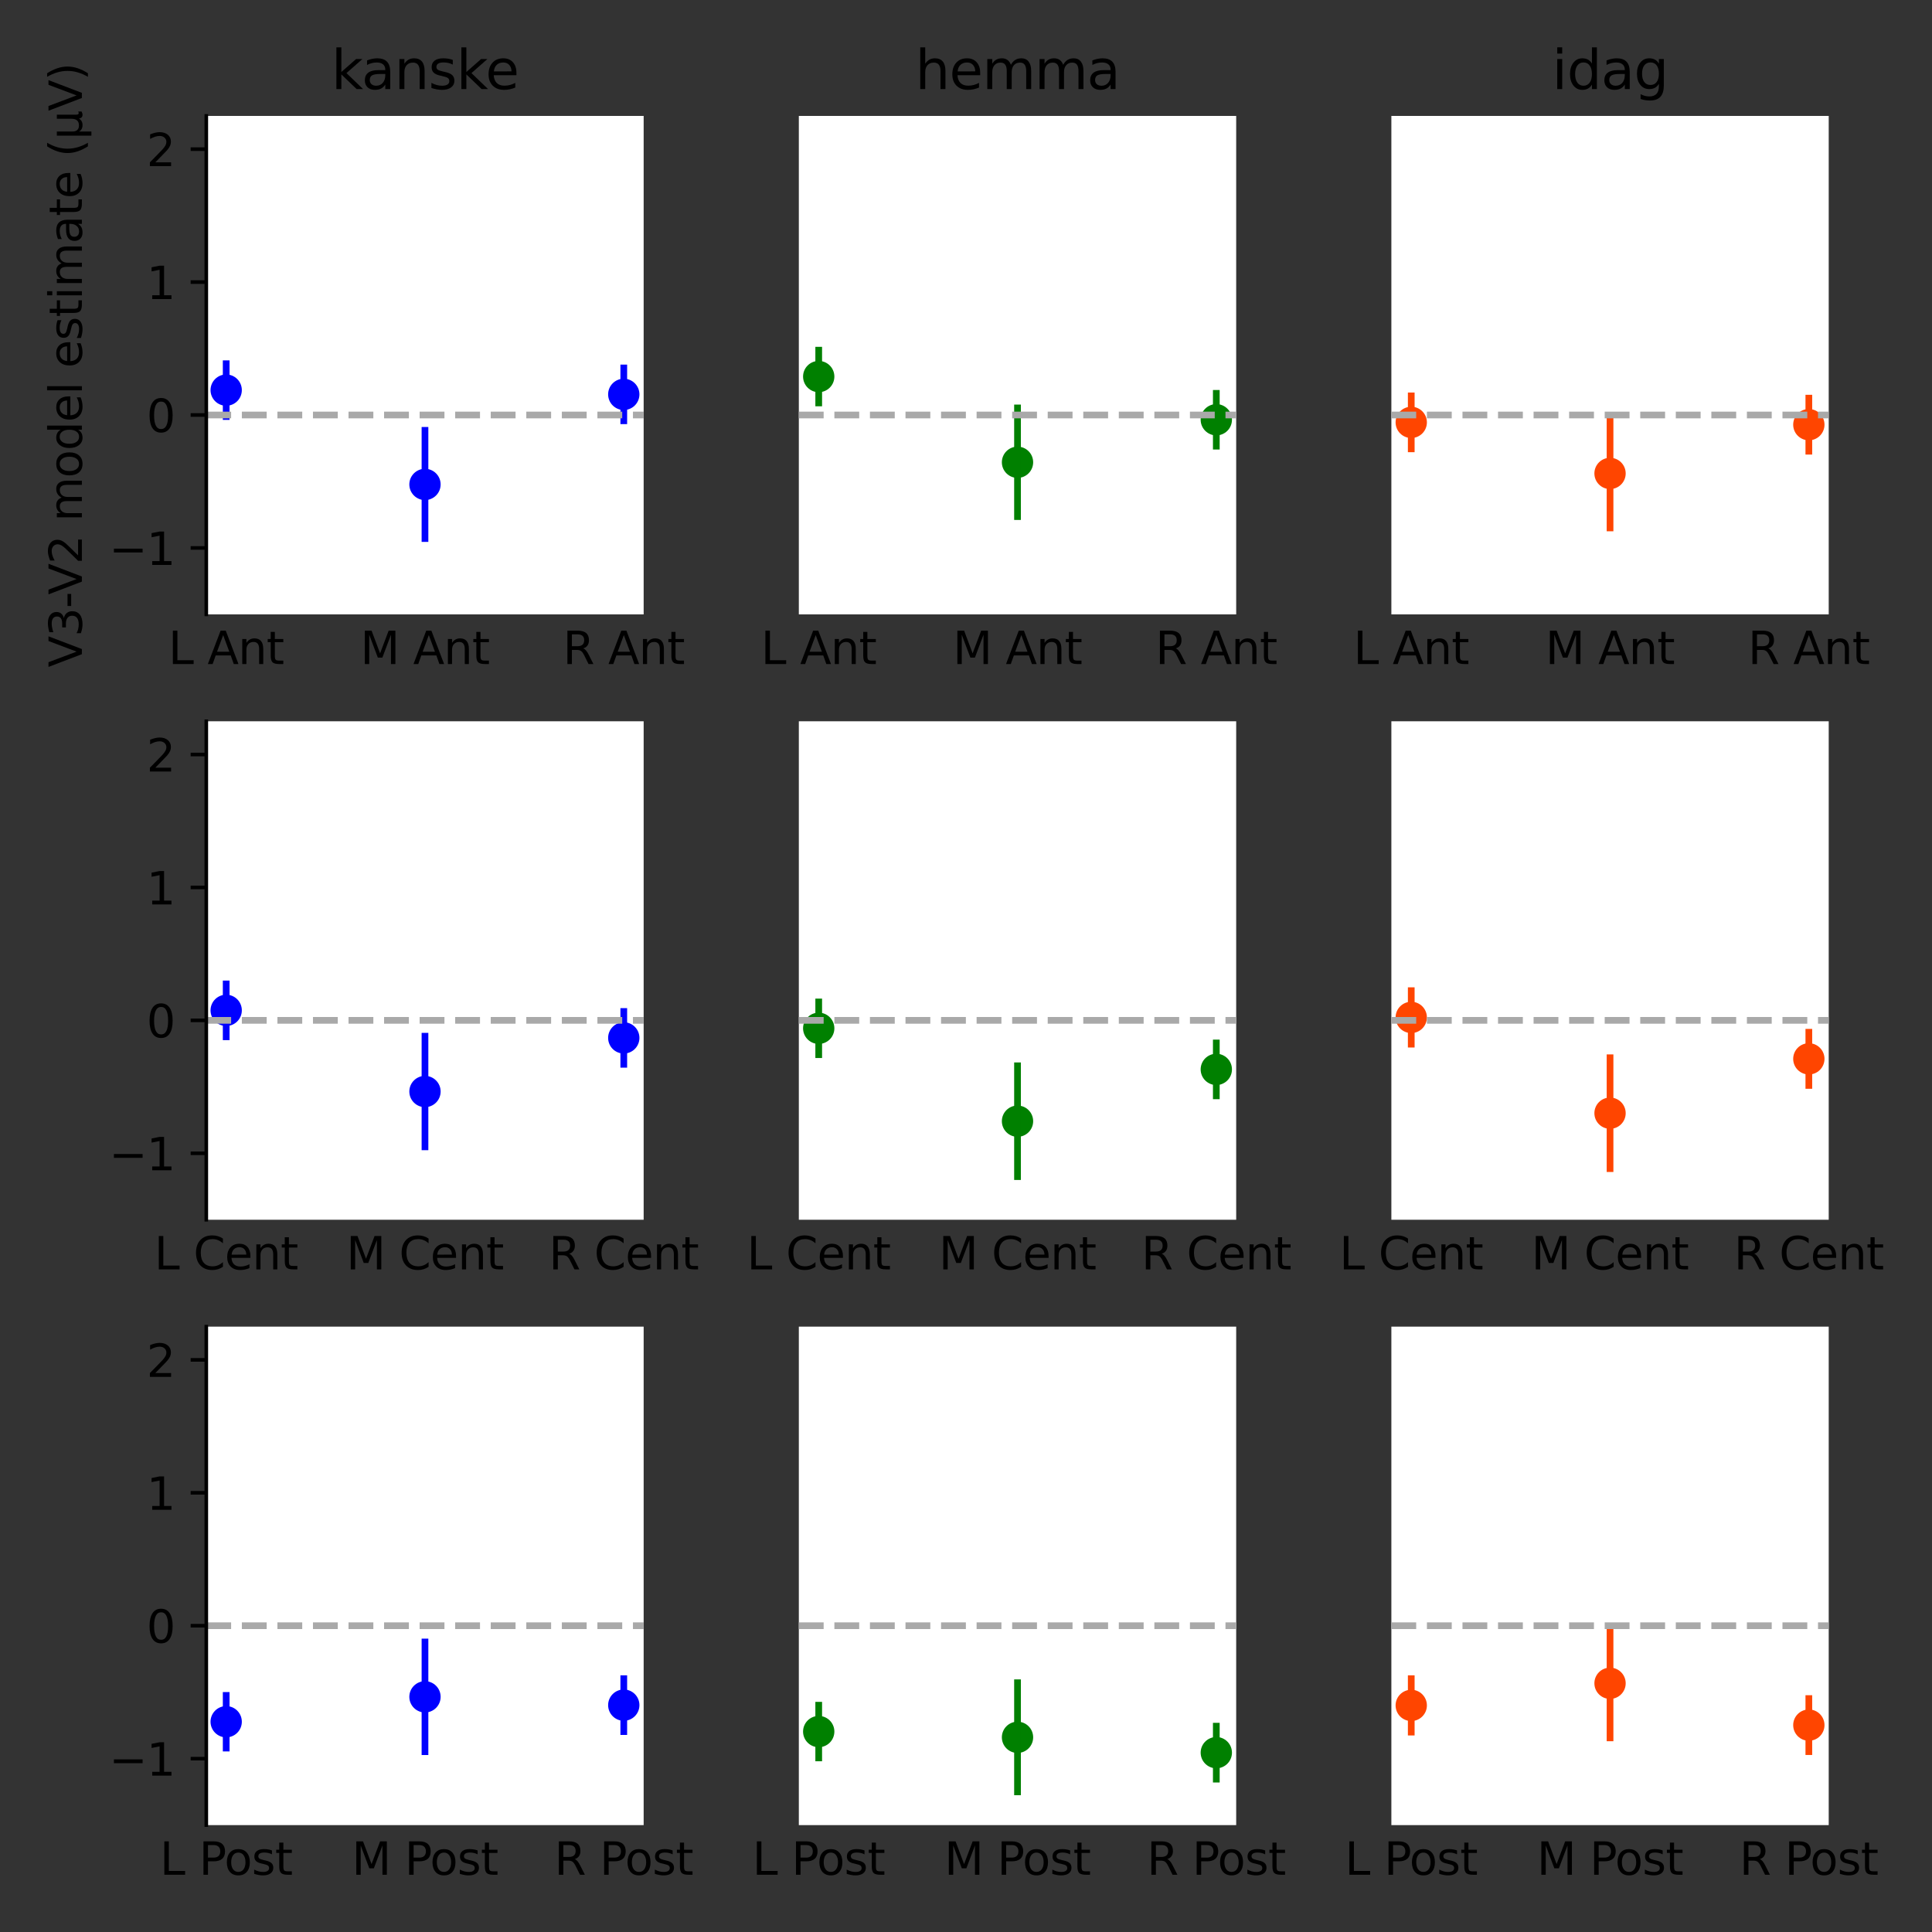 <?xml version="1.0" encoding="utf-8" standalone="no"?>
<!DOCTYPE svg PUBLIC "-//W3C//DTD SVG 1.1//EN"
  "http://www.w3.org/Graphics/SVG/1.1/DTD/svg11.dtd">
<svg height="432pt" version="1.1" viewBox="0 0 432 432" width="432pt" xmlns="http://www.w3.org/2000/svg" xmlns:xlink="http://www.w3.org/1999/xlink">
 <rect x="0" y="0" width="432" height="432" fill="#333333" stroke="none"/>
 <defs>
  <style type="text/css">*{stroke-linecap:butt;stroke-linejoin:round;}</style>
 </defs>
 <g id="figure_1">
  <g id="patch_1">
   <path d="M 0 432 
L 432 432 
L 432 0 
L 0 0 
z
" style="fill:none;"/>
  </g>
  <g id="axes_1">
   <g id="patch_2">
    <path d="M 46.13 137.38 
L 143.923 137.38 
L 143.923 25.92 
L 46.13 25.92 
z
" style="fill:#ffffff;"/>
   </g>
   <g id="matplotlib.axis_1">
    <g id="xtick_1">
     <g id="line2d_1"/>
     <g id="text_1">
      <!-- L Ant -->
      <g transform="translate(37.651 148.478)scale(0.1 -0.1)">
       <defs>
        <path d="M 628 4666 
L 1259 4666 
L 1259 531 
L 3531 531 
L 3531 0 
L 628 0 
L 628 4666 
z
" id="DejaVuSans-4c" transform="scale(0.016)"/>
        <path id="DejaVuSans-20" transform="scale(0.016)"/>
        <path d="M 2188 4044 
L 1331 1722 
L 3047 1722 
L 2188 4044 
z
M 1831 4666 
L 2547 4666 
L 4325 0 
L 3669 0 
L 3244 1197 
L 1141 1197 
L 716 0 
L 50 0 
L 1831 4666 
z
" id="DejaVuSans-41" transform="scale(0.016)"/>
        <path d="M 3513 2113 
L 3513 0 
L 2938 0 
L 2938 2094 
Q 2938 2591 2744 2837 
Q 2550 3084 2163 3084 
Q 1697 3084 1428 2787 
Q 1159 2491 1159 1978 
L 1159 0 
L 581 0 
L 581 3500 
L 1159 3500 
L 1159 2956 
Q 1366 3272 1645 3428 
Q 1925 3584 2291 3584 
Q 2894 3584 3203 3211 
Q 3513 2838 3513 2113 
z
" id="DejaVuSans-6e" transform="scale(0.016)"/>
        <path d="M 1172 4494 
L 1172 3500 
L 2356 3500 
L 2356 3053 
L 1172 3053 
L 1172 1153 
Q 1172 725 1289 603 
Q 1406 481 1766 481 
L 2356 481 
L 2356 0 
L 1766 0 
Q 1100 0 847 248 
Q 594 497 594 1153 
L 594 3053 
L 172 3053 
L 172 3500 
L 594 3500 
L 594 4494 
L 1172 4494 
z
" id="DejaVuSans-74" transform="scale(0.016)"/>
       </defs>
       <use xlink:href="#DejaVuSans-4c"/>
       <use x="55.713" xlink:href="#DejaVuSans-20"/>
       <use x="87.5" xlink:href="#DejaVuSans-41"/>
       <use x="155.908" xlink:href="#DejaVuSans-6e"/>
       <use x="219.287" xlink:href="#DejaVuSans-74"/>
      </g>
     </g>
    </g>
    <g id="xtick_2">
     <g id="line2d_2"/>
     <g id="text_2">
      <!-- M Ant -->
      <g transform="translate(80.574 148.478)scale(0.1 -0.1)">
       <defs>
        <path d="M 628 4666 
L 1569 4666 
L 2759 1491 
L 3956 4666 
L 4897 4666 
L 4897 0 
L 4281 0 
L 4281 4097 
L 3078 897 
L 2444 897 
L 1241 4097 
L 1241 0 
L 628 0 
L 628 4666 
z
" id="DejaVuSans-4d" transform="scale(0.016)"/>
       </defs>
       <use xlink:href="#DejaVuSans-4d"/>
       <use x="86.279" xlink:href="#DejaVuSans-20"/>
       <use x="118.066" xlink:href="#DejaVuSans-41"/>
       <use x="186.475" xlink:href="#DejaVuSans-6e"/>
       <use x="249.854" xlink:href="#DejaVuSans-74"/>
      </g>
     </g>
    </g>
    <g id="xtick_3">
     <g id="line2d_3"/>
     <g id="text_3">
      <!-- R Ant -->
      <g transform="translate(125.866 148.478)scale(0.1 -0.1)">
       <defs>
        <path d="M 2841 2188 
Q 3044 2119 3236 1894 
Q 3428 1669 3622 1275 
L 4263 0 
L 3584 0 
L 2988 1197 
Q 2756 1666 2539 1819 
Q 2322 1972 1947 1972 
L 1259 1972 
L 1259 0 
L 628 0 
L 628 4666 
L 2053 4666 
Q 2853 4666 3247 4331 
Q 3641 3997 3641 3322 
Q 3641 2881 3436 2590 
Q 3231 2300 2841 2188 
z
M 1259 4147 
L 1259 2491 
L 2053 2491 
Q 2509 2491 2742 2702 
Q 2975 2913 2975 3322 
Q 2975 3731 2742 3939 
Q 2509 4147 2053 4147 
L 1259 4147 
z
" id="DejaVuSans-52" transform="scale(0.016)"/>
       </defs>
       <use xlink:href="#DejaVuSans-52"/>
       <use x="69.482" xlink:href="#DejaVuSans-20"/>
       <use x="101.27" xlink:href="#DejaVuSans-41"/>
       <use x="169.678" xlink:href="#DejaVuSans-6e"/>
       <use x="233.057" xlink:href="#DejaVuSans-74"/>
      </g>
     </g>
    </g>
   </g>
   <g id="matplotlib.axis_2">
    <g id="ytick_1">
     <g id="line2d_4">
      <defs>
       <path d="M 0 0 
L -3.5 0 
" id="md72ab5e5a7" style="stroke:#000000;stroke-width:0.8;"/>
      </defs>
      <g>
       <use style="stroke:#000000;stroke-width:0.8;" x="46.13" xlink:href="#md72ab5e5a7" y="122.519"/>
      </g>
     </g>
     <g id="text_4">
      <!-- −1 -->
      <g transform="translate(24.388 126.318)scale(0.1 -0.1)">
       <defs>
        <path d="M 678 2272 
L 4684 2272 
L 4684 1741 
L 678 1741 
L 678 2272 
z
" id="DejaVuSans-2212" transform="scale(0.016)"/>
        <path d="M 794 531 
L 1825 531 
L 1825 4091 
L 703 3866 
L 703 4441 
L 1819 4666 
L 2450 4666 
L 2450 531 
L 3481 531 
L 3481 0 
L 794 0 
L 794 531 
z
" id="DejaVuSans-31" transform="scale(0.016)"/>
       </defs>
       <use xlink:href="#DejaVuSans-2212"/>
       <use x="83.789" xlink:href="#DejaVuSans-31"/>
      </g>
     </g>
    </g>
    <g id="ytick_2">
     <g id="line2d_5">
      <g>
       <use style="stroke:#000000;stroke-width:0.8;" x="46.13" xlink:href="#md72ab5e5a7" y="92.796"/>
      </g>
     </g>
     <g id="text_5">
      <!-- 0 -->
      <g transform="translate(32.767 96.595)scale(0.1 -0.1)">
       <defs>
        <path d="M 2034 4250 
Q 1547 4250 1301 3770 
Q 1056 3291 1056 2328 
Q 1056 1369 1301 889 
Q 1547 409 2034 409 
Q 2525 409 2770 889 
Q 3016 1369 3016 2328 
Q 3016 3291 2770 3770 
Q 2525 4250 2034 4250 
z
M 2034 4750 
Q 2819 4750 3233 4129 
Q 3647 3509 3647 2328 
Q 3647 1150 3233 529 
Q 2819 -91 2034 -91 
Q 1250 -91 836 529 
Q 422 1150 422 2328 
Q 422 3509 836 4129 
Q 1250 4750 2034 4750 
z
" id="DejaVuSans-30" transform="scale(0.016)"/>
       </defs>
       <use xlink:href="#DejaVuSans-30"/>
      </g>
     </g>
    </g>
    <g id="ytick_3">
     <g id="line2d_6">
      <g>
       <use style="stroke:#000000;stroke-width:0.8;" x="46.13" xlink:href="#md72ab5e5a7" y="63.073"/>
      </g>
     </g>
     <g id="text_6">
      <!-- 1 -->
      <g transform="translate(32.767 66.873)scale(0.1 -0.1)">
       <use xlink:href="#DejaVuSans-31"/>
      </g>
     </g>
    </g>
    <g id="ytick_4">
     <g id="line2d_7">
      <g>
       <use style="stroke:#000000;stroke-width:0.8;" x="46.13" xlink:href="#md72ab5e5a7" y="33.351"/>
      </g>
     </g>
     <g id="text_7">
      <!-- 2 -->
      <g transform="translate(32.767 37.15)scale(0.1 -0.1)">
       <defs>
        <path d="M 1228 531 
L 3431 531 
L 3431 0 
L 469 0 
L 469 531 
Q 828 903 1448 1529 
Q 2069 2156 2228 2338 
Q 2531 2678 2651 2914 
Q 2772 3150 2772 3378 
Q 2772 3750 2511 3984 
Q 2250 4219 1831 4219 
Q 1534 4219 1204 4116 
Q 875 4013 500 3803 
L 500 4441 
Q 881 4594 1212 4672 
Q 1544 4750 1819 4750 
Q 2544 4750 2975 4387 
Q 3406 4025 3406 3419 
Q 3406 3131 3298 2873 
Q 3191 2616 2906 2266 
Q 2828 2175 2409 1742 
Q 1991 1309 1228 531 
z
" id="DejaVuSans-32" transform="scale(0.016)"/>
       </defs>
       <use xlink:href="#DejaVuSans-32"/>
      </g>
     </g>
    </g>
    <g id="text_8">
     <!-- V3-V2 model estimate (µV) -->
     <g transform="translate(18.308 149.205)rotate(-90)scale(0.1 -0.1)">
      <defs>
       <path d="M 1831 0 
L 50 4666 
L 709 4666 
L 2188 738 
L 3669 4666 
L 4325 4666 
L 2547 0 
L 1831 0 
z
" id="DejaVuSans-56" transform="scale(0.016)"/>
       <path d="M 2597 2516 
Q 3050 2419 3304 2112 
Q 3559 1806 3559 1356 
Q 3559 666 3084 287 
Q 2609 -91 1734 -91 
Q 1441 -91 1130 -33 
Q 819 25 488 141 
L 488 750 
Q 750 597 1062 519 
Q 1375 441 1716 441 
Q 2309 441 2620 675 
Q 2931 909 2931 1356 
Q 2931 1769 2642 2001 
Q 2353 2234 1838 2234 
L 1294 2234 
L 1294 2753 
L 1863 2753 
Q 2328 2753 2575 2939 
Q 2822 3125 2822 3475 
Q 2822 3834 2567 4026 
Q 2313 4219 1838 4219 
Q 1578 4219 1281 4162 
Q 984 4106 628 3988 
L 628 4550 
Q 988 4650 1302 4700 
Q 1616 4750 1894 4750 
Q 2613 4750 3031 4423 
Q 3450 4097 3450 3541 
Q 3450 3153 3228 2886 
Q 3006 2619 2597 2516 
z
" id="DejaVuSans-33" transform="scale(0.016)"/>
       <path d="M 313 2009 
L 1997 2009 
L 1997 1497 
L 313 1497 
L 313 2009 
z
" id="DejaVuSans-2d" transform="scale(0.016)"/>
       <path d="M 3328 2828 
Q 3544 3216 3844 3400 
Q 4144 3584 4550 3584 
Q 5097 3584 5394 3201 
Q 5691 2819 5691 2113 
L 5691 0 
L 5113 0 
L 5113 2094 
Q 5113 2597 4934 2840 
Q 4756 3084 4391 3084 
Q 3944 3084 3684 2787 
Q 3425 2491 3425 1978 
L 3425 0 
L 2847 0 
L 2847 2094 
Q 2847 2600 2669 2842 
Q 2491 3084 2119 3084 
Q 1678 3084 1418 2786 
Q 1159 2488 1159 1978 
L 1159 0 
L 581 0 
L 581 3500 
L 1159 3500 
L 1159 2956 
Q 1356 3278 1631 3431 
Q 1906 3584 2284 3584 
Q 2666 3584 2933 3390 
Q 3200 3197 3328 2828 
z
" id="DejaVuSans-6d" transform="scale(0.016)"/>
       <path d="M 1959 3097 
Q 1497 3097 1228 2736 
Q 959 2375 959 1747 
Q 959 1119 1226 758 
Q 1494 397 1959 397 
Q 2419 397 2687 759 
Q 2956 1122 2956 1747 
Q 2956 2369 2687 2733 
Q 2419 3097 1959 3097 
z
M 1959 3584 
Q 2709 3584 3137 3096 
Q 3566 2609 3566 1747 
Q 3566 888 3137 398 
Q 2709 -91 1959 -91 
Q 1206 -91 779 398 
Q 353 888 353 1747 
Q 353 2609 779 3096 
Q 1206 3584 1959 3584 
z
" id="DejaVuSans-6f" transform="scale(0.016)"/>
       <path d="M 2906 2969 
L 2906 4863 
L 3481 4863 
L 3481 0 
L 2906 0 
L 2906 525 
Q 2725 213 2448 61 
Q 2172 -91 1784 -91 
Q 1150 -91 751 415 
Q 353 922 353 1747 
Q 353 2572 751 3078 
Q 1150 3584 1784 3584 
Q 2172 3584 2448 3432 
Q 2725 3281 2906 2969 
z
M 947 1747 
Q 947 1113 1208 752 
Q 1469 391 1925 391 
Q 2381 391 2643 752 
Q 2906 1113 2906 1747 
Q 2906 2381 2643 2742 
Q 2381 3103 1925 3103 
Q 1469 3103 1208 2742 
Q 947 2381 947 1747 
z
" id="DejaVuSans-64" transform="scale(0.016)"/>
       <path d="M 3597 1894 
L 3597 1613 
L 953 1613 
Q 991 1019 1311 708 
Q 1631 397 2203 397 
Q 2534 397 2845 478 
Q 3156 559 3463 722 
L 3463 178 
Q 3153 47 2828 -22 
Q 2503 -91 2169 -91 
Q 1331 -91 842 396 
Q 353 884 353 1716 
Q 353 2575 817 3079 
Q 1281 3584 2069 3584 
Q 2775 3584 3186 3129 
Q 3597 2675 3597 1894 
z
M 3022 2063 
Q 3016 2534 2758 2815 
Q 2500 3097 2075 3097 
Q 1594 3097 1305 2825 
Q 1016 2553 972 2059 
L 3022 2063 
z
" id="DejaVuSans-65" transform="scale(0.016)"/>
       <path d="M 603 4863 
L 1178 4863 
L 1178 0 
L 603 0 
L 603 4863 
z
" id="DejaVuSans-6c" transform="scale(0.016)"/>
       <path d="M 2834 3397 
L 2834 2853 
Q 2591 2978 2328 3040 
Q 2066 3103 1784 3103 
Q 1356 3103 1142 2972 
Q 928 2841 928 2578 
Q 928 2378 1081 2264 
Q 1234 2150 1697 2047 
L 1894 2003 
Q 2506 1872 2764 1633 
Q 3022 1394 3022 966 
Q 3022 478 2636 193 
Q 2250 -91 1575 -91 
Q 1294 -91 989 -36 
Q 684 19 347 128 
L 347 722 
Q 666 556 975 473 
Q 1284 391 1588 391 
Q 1994 391 2212 530 
Q 2431 669 2431 922 
Q 2431 1156 2273 1281 
Q 2116 1406 1581 1522 
L 1381 1569 
Q 847 1681 609 1914 
Q 372 2147 372 2553 
Q 372 3047 722 3315 
Q 1072 3584 1716 3584 
Q 2034 3584 2315 3537 
Q 2597 3491 2834 3397 
z
" id="DejaVuSans-73" transform="scale(0.016)"/>
       <path d="M 603 3500 
L 1178 3500 
L 1178 0 
L 603 0 
L 603 3500 
z
M 603 4863 
L 1178 4863 
L 1178 4134 
L 603 4134 
L 603 4863 
z
" id="DejaVuSans-69" transform="scale(0.016)"/>
       <path d="M 2194 1759 
Q 1497 1759 1228 1600 
Q 959 1441 959 1056 
Q 959 750 1161 570 
Q 1363 391 1709 391 
Q 2188 391 2477 730 
Q 2766 1069 2766 1631 
L 2766 1759 
L 2194 1759 
z
M 3341 1997 
L 3341 0 
L 2766 0 
L 2766 531 
Q 2569 213 2275 61 
Q 1981 -91 1556 -91 
Q 1019 -91 701 211 
Q 384 513 384 1019 
Q 384 1609 779 1909 
Q 1175 2209 1959 2209 
L 2766 2209 
L 2766 2266 
Q 2766 2663 2505 2880 
Q 2244 3097 1772 3097 
Q 1472 3097 1187 3025 
Q 903 2953 641 2809 
L 641 3341 
Q 956 3463 1253 3523 
Q 1550 3584 1831 3584 
Q 2591 3584 2966 3190 
Q 3341 2797 3341 1997 
z
" id="DejaVuSans-61" transform="scale(0.016)"/>
       <path d="M 1984 4856 
Q 1566 4138 1362 3434 
Q 1159 2731 1159 2009 
Q 1159 1288 1364 580 
Q 1569 -128 1984 -844 
L 1484 -844 
Q 1016 -109 783 600 
Q 550 1309 550 2009 
Q 550 2706 781 3412 
Q 1013 4119 1484 4856 
L 1984 4856 
z
" id="DejaVuSans-28" transform="scale(0.016)"/>
       <path d="M 544 -1331 
L 544 3500 
L 1119 3500 
L 1119 1325 
Q 1119 872 1334 640 
Q 1550 409 1972 409 
Q 2434 409 2667 671 
Q 2900 934 2900 1459 
L 2900 3500 
L 3475 3500 
L 3475 806 
Q 3475 619 3529 530 
Q 3584 441 3700 441 
Q 3728 441 3778 458 
Q 3828 475 3916 513 
L 3916 50 
Q 3788 -22 3673 -56 
Q 3559 -91 3450 -91 
Q 3234 -91 3106 31 
Q 2978 153 2931 403 
Q 2775 156 2548 32 
Q 2322 -91 2016 -91 
Q 1697 -91 1473 31 
Q 1250 153 1119 397 
L 1119 -1331 
L 544 -1331 
z
" id="DejaVuSans-b5" transform="scale(0.016)"/>
       <path d="M 513 4856 
L 1013 4856 
Q 1481 4119 1714 3412 
Q 1947 2706 1947 2009 
Q 1947 1309 1714 600 
Q 1481 -109 1013 -844 
L 513 -844 
Q 928 -128 1133 580 
Q 1338 1288 1338 2009 
Q 1338 2731 1133 3434 
Q 928 4138 513 4856 
z
" id="DejaVuSans-29" transform="scale(0.016)"/>
      </defs>
      <use xlink:href="#DejaVuSans-56"/>
      <use x="68.408" xlink:href="#DejaVuSans-33"/>
      <use x="132.031" xlink:href="#DejaVuSans-2d"/>
      <use x="162.24" xlink:href="#DejaVuSans-56"/>
      <use x="230.648" xlink:href="#DejaVuSans-32"/>
      <use x="294.271" xlink:href="#DejaVuSans-20"/>
      <use x="326.059" xlink:href="#DejaVuSans-6d"/>
      <use x="423.471" xlink:href="#DejaVuSans-6f"/>
      <use x="484.652" xlink:href="#DejaVuSans-64"/>
      <use x="548.129" xlink:href="#DejaVuSans-65"/>
      <use x="609.652" xlink:href="#DejaVuSans-6c"/>
      <use x="637.436" xlink:href="#DejaVuSans-20"/>
      <use x="669.223" xlink:href="#DejaVuSans-65"/>
      <use x="730.746" xlink:href="#DejaVuSans-73"/>
      <use x="782.846" xlink:href="#DejaVuSans-74"/>
      <use x="822.055" xlink:href="#DejaVuSans-69"/>
      <use x="849.838" xlink:href="#DejaVuSans-6d"/>
      <use x="947.25" xlink:href="#DejaVuSans-61"/>
      <use x="1008.529" xlink:href="#DejaVuSans-74"/>
      <use x="1047.738" xlink:href="#DejaVuSans-65"/>
      <use x="1109.262" xlink:href="#DejaVuSans-20"/>
      <use x="1141.049" xlink:href="#DejaVuSans-28"/>
      <use x="1180.062" xlink:href="#DejaVuSans-b5"/>
      <use x="1243.686" xlink:href="#DejaVuSans-56"/>
      <use x="1312.094" xlink:href="#DejaVuSans-29"/>
     </g>
    </g>
   </g>
   <g id="line2d_8">
    <defs>
     <path d="M 0 3 
C 0.796 3 1.559 2.684 2.121 2.121 
C 2.684 1.559 3 0.796 3 0 
C 3 -0.796 2.684 -1.559 2.121 -2.121 
C 1.559 -2.684 0.796 -3 0 -3 
C -0.796 -3 -1.559 -2.684 -2.121 -2.121 
C -2.684 -1.559 -3 -0.796 -3 0 
C -3 0.796 -2.684 1.559 -2.121 2.121 
C -1.559 2.684 -0.796 3 0 3 
z
" id="mab93d01e42" style="stroke:#0000ff;"/>
    </defs>
    <g clip-path="url(#pc6c808e42c)">
     <use style="fill:#0000ff;stroke:#0000ff;" x="50.575" xlink:href="#mab93d01e42" y="87.231"/>
     <use style="fill:#0000ff;stroke:#0000ff;" x="95.027" xlink:href="#mab93d01e42" y="108.32"/>
     <use style="fill:#0000ff;stroke:#0000ff;" x="139.478" xlink:href="#mab93d01e42" y="88.182"/>
    </g>
   </g>
   <g id="line2d_9">
    <path clip-path="url(#pc6c808e42c)" d="M 50.575 93.136 
L 50.575 81.327 
" style="fill:none;stroke:#0000ff;stroke-linecap:square;stroke-width:1.5;"/>
   </g>
   <g id="line2d_10">
    <path clip-path="url(#pc6c808e42c)" d="M 95.027 120.414 
L 95.027 96.227 
" style="fill:none;stroke:#0000ff;stroke-linecap:square;stroke-width:1.5;"/>
   </g>
   <g id="line2d_11">
    <path clip-path="url(#pc6c808e42c)" d="M 139.478 94.088 
L 139.478 82.275 
" style="fill:none;stroke:#0000ff;stroke-linecap:square;stroke-width:1.5;"/>
   </g>
   <g id="line2d_12">
    <path clip-path="url(#pc6c808e42c)" d="M 46.13 92.796 
L 143.923 92.796 
" style="fill:none;stroke:#a9a9a9;stroke-dasharray:5.55,2.4;stroke-dashoffset:0;stroke-width:1.5;"/>
   </g>
   <g id="patch_3">
    <path d="M 46.13 137.38 
L 46.13 25.92 
" style="fill:none;stroke:#000000;stroke-linecap:square;stroke-linejoin:miter;stroke-width:0.8;"/>
   </g>
   <g id="text_9">
    <!-- kanske -->
    <g transform="translate(74.103 19.92)scale(0.12 -0.12)">
     <defs>
      <path d="M 581 4863 
L 1159 4863 
L 1159 1991 
L 2875 3500 
L 3609 3500 
L 1753 1863 
L 3688 0 
L 2938 0 
L 1159 1709 
L 1159 0 
L 581 0 
L 581 4863 
z
" id="DejaVuSans-6b" transform="scale(0.016)"/>
     </defs>
     <use xlink:href="#DejaVuSans-6b"/>
     <use x="56.16" xlink:href="#DejaVuSans-61"/>
     <use x="117.439" xlink:href="#DejaVuSans-6e"/>
     <use x="180.818" xlink:href="#DejaVuSans-73"/>
     <use x="232.918" xlink:href="#DejaVuSans-6b"/>
     <use x="287.203" xlink:href="#DejaVuSans-65"/>
    </g>
   </g>
  </g>
  <g id="axes_2">
   <g id="patch_4">
    <path d="M 178.621 137.38 
L 276.415 137.38 
L 276.415 25.92 
L 178.621 25.92 
z
" style="fill:#ffffff;"/>
   </g>
   <g id="matplotlib.axis_3">
    <g id="xtick_4">
     <g id="line2d_13"/>
     <g id="text_10">
      <!-- L Ant -->
      <g transform="translate(170.142 148.478)scale(0.1 -0.1)">
       <use xlink:href="#DejaVuSans-4c"/>
       <use x="55.713" xlink:href="#DejaVuSans-20"/>
       <use x="87.5" xlink:href="#DejaVuSans-41"/>
       <use x="155.908" xlink:href="#DejaVuSans-6e"/>
       <use x="219.287" xlink:href="#DejaVuSans-74"/>
      </g>
     </g>
    </g>
    <g id="xtick_5">
     <g id="line2d_14"/>
     <g id="text_11">
      <!-- M Ant -->
      <g transform="translate(213.066 148.478)scale(0.1 -0.1)">
       <use xlink:href="#DejaVuSans-4d"/>
       <use x="86.279" xlink:href="#DejaVuSans-20"/>
       <use x="118.066" xlink:href="#DejaVuSans-41"/>
       <use x="186.475" xlink:href="#DejaVuSans-6e"/>
       <use x="249.854" xlink:href="#DejaVuSans-74"/>
      </g>
     </g>
    </g>
    <g id="xtick_6">
     <g id="line2d_15"/>
     <g id="text_12">
      <!-- R Ant -->
      <g transform="translate(258.357 148.478)scale(0.1 -0.1)">
       <use xlink:href="#DejaVuSans-52"/>
       <use x="69.482" xlink:href="#DejaVuSans-20"/>
       <use x="101.27" xlink:href="#DejaVuSans-41"/>
       <use x="169.678" xlink:href="#DejaVuSans-6e"/>
       <use x="233.057" xlink:href="#DejaVuSans-74"/>
      </g>
     </g>
    </g>
   </g>
   <g id="matplotlib.axis_4"/>
   <g id="line2d_16">
    <defs>
     <path d="M 0 3 
C 0.796 3 1.559 2.684 2.121 2.121 
C 2.684 1.559 3 0.796 3 0 
C 3 -0.796 2.684 -1.559 2.121 -2.121 
C 1.559 -2.684 0.796 -3 0 -3 
C -0.796 -3 -1.559 -2.684 -2.121 -2.121 
C -2.684 -1.559 -3 -0.796 -3 0 
C -3 0.796 -2.684 1.559 -2.121 2.121 
C -1.559 2.684 -0.796 3 0 3 
z
" id="m981bbc7de0" style="stroke:#008000;"/>
    </defs>
    <g clip-path="url(#p33fa1b79ac)">
     <use style="fill:#008000;stroke:#008000;" x="183.067" xlink:href="#m981bbc7de0" y="84.201"/>
     <use style="fill:#008000;stroke:#008000;" x="227.518" xlink:href="#m981bbc7de0" y="103.364"/>
     <use style="fill:#008000;stroke:#008000;" x="271.969" xlink:href="#m981bbc7de0" y="93.855"/>
    </g>
   </g>
   <g id="line2d_17">
    <path clip-path="url(#p33fa1b79ac)" d="M 183.067 90.102 
L 183.067 78.3 
" style="fill:none;stroke:#008000;stroke-linecap:square;stroke-width:1.5;"/>
   </g>
   <g id="line2d_18">
    <path clip-path="url(#p33fa1b79ac)" d="M 227.518 115.515 
L 227.518 91.213 
" style="fill:none;stroke:#008000;stroke-linecap:square;stroke-width:1.5;"/>
   </g>
   <g id="line2d_19">
    <path clip-path="url(#p33fa1b79ac)" d="M 271.969 99.759 
L 271.969 87.951 
" style="fill:none;stroke:#008000;stroke-linecap:square;stroke-width:1.5;"/>
   </g>
   <g id="line2d_20">
    <path clip-path="url(#p33fa1b79ac)" d="M 178.621 92.796 
L 276.415 92.796 
" style="fill:none;stroke:#a9a9a9;stroke-dasharray:5.55,2.4;stroke-dashoffset:0;stroke-width:1.5;"/>
   </g>
   <g id="text_13">
    <!-- hemma -->
    <g transform="translate(204.658 19.92)scale(0.12 -0.12)">
     <defs>
      <path d="M 3513 2113 
L 3513 0 
L 2938 0 
L 2938 2094 
Q 2938 2591 2744 2837 
Q 2550 3084 2163 3084 
Q 1697 3084 1428 2787 
Q 1159 2491 1159 1978 
L 1159 0 
L 581 0 
L 581 4863 
L 1159 4863 
L 1159 2956 
Q 1366 3272 1645 3428 
Q 1925 3584 2291 3584 
Q 2894 3584 3203 3211 
Q 3513 2838 3513 2113 
z
" id="DejaVuSans-68" transform="scale(0.016)"/>
     </defs>
     <use xlink:href="#DejaVuSans-68"/>
     <use x="63.379" xlink:href="#DejaVuSans-65"/>
     <use x="124.902" xlink:href="#DejaVuSans-6d"/>
     <use x="222.314" xlink:href="#DejaVuSans-6d"/>
     <use x="319.727" xlink:href="#DejaVuSans-61"/>
    </g>
   </g>
  </g>
  <g id="axes_3">
   <g id="patch_5">
    <path d="M 311.113 137.38 
L 408.906 137.38 
L 408.906 25.92 
L 311.113 25.92 
z
" style="fill:#ffffff;"/>
   </g>
   <g id="matplotlib.axis_5">
    <g id="xtick_7">
     <g id="line2d_21"/>
     <g id="text_14">
      <!-- L Ant -->
      <g transform="translate(302.634 148.478)scale(0.1 -0.1)">
       <use xlink:href="#DejaVuSans-4c"/>
       <use x="55.713" xlink:href="#DejaVuSans-20"/>
       <use x="87.5" xlink:href="#DejaVuSans-41"/>
       <use x="155.908" xlink:href="#DejaVuSans-6e"/>
       <use x="219.287" xlink:href="#DejaVuSans-74"/>
      </g>
     </g>
    </g>
    <g id="xtick_8">
     <g id="line2d_22"/>
     <g id="text_15">
      <!-- M Ant -->
      <g transform="translate(345.557 148.478)scale(0.1 -0.1)">
       <use xlink:href="#DejaVuSans-4d"/>
       <use x="86.279" xlink:href="#DejaVuSans-20"/>
       <use x="118.066" xlink:href="#DejaVuSans-41"/>
       <use x="186.475" xlink:href="#DejaVuSans-6e"/>
       <use x="249.854" xlink:href="#DejaVuSans-74"/>
      </g>
     </g>
    </g>
    <g id="xtick_9">
     <g id="line2d_23"/>
     <g id="text_16">
      <!-- R Ant -->
      <g transform="translate(390.848 148.478)scale(0.1 -0.1)">
       <use xlink:href="#DejaVuSans-52"/>
       <use x="69.482" xlink:href="#DejaVuSans-20"/>
       <use x="101.27" xlink:href="#DejaVuSans-41"/>
       <use x="169.678" xlink:href="#DejaVuSans-6e"/>
       <use x="233.057" xlink:href="#DejaVuSans-74"/>
      </g>
     </g>
    </g>
   </g>
   <g id="matplotlib.axis_6"/>
   <g id="line2d_24">
    <defs>
     <path d="M 0 3 
C 0.796 3 1.559 2.684 2.121 2.121 
C 2.684 1.559 3 0.796 3 0 
C 3 -0.796 2.684 -1.559 2.121 -2.121 
C 1.559 -2.684 0.796 -3 0 -3 
C -0.796 -3 -1.559 -2.684 -2.121 -2.121 
C -2.684 -1.559 -3 -0.796 -3 0 
C -3 0.796 -2.684 1.559 -2.121 2.121 
C -1.559 2.684 -0.796 3 0 3 
z
" id="m812f54a01c" style="stroke:#ff4500;"/>
    </defs>
    <g clip-path="url(#pa72c6865d7)">
     <use style="fill:#ff4500;stroke:#ff4500;" x="315.558" xlink:href="#m812f54a01c" y="94.443"/>
     <use style="fill:#ff4500;stroke:#ff4500;" x="360.009" xlink:href="#m812f54a01c" y="105.861"/>
     <use style="fill:#ff4500;stroke:#ff4500;" x="404.461" xlink:href="#m812f54a01c" y="94.958"/>
    </g>
   </g>
   <g id="line2d_25">
    <path clip-path="url(#pa72c6865d7)" d="M 315.558 100.363 
L 315.558 88.523 
" style="fill:none;stroke:#ff4500;stroke-linecap:square;stroke-width:1.5;"/>
   </g>
   <g id="line2d_26">
    <path clip-path="url(#pa72c6865d7)" d="M 360.009 118.048 
L 360.009 93.673 
" style="fill:none;stroke:#ff4500;stroke-linecap:square;stroke-width:1.5;"/>
   </g>
   <g id="line2d_27">
    <path clip-path="url(#pa72c6865d7)" d="M 404.461 100.886 
L 404.461 89.03 
" style="fill:none;stroke:#ff4500;stroke-linecap:square;stroke-width:1.5;"/>
   </g>
   <g id="line2d_28">
    <path clip-path="url(#pa72c6865d7)" d="M 311.113 92.796 
L 408.906 92.796 
" style="fill:none;stroke:#a9a9a9;stroke-dasharray:5.55,2.4;stroke-dashoffset:0;stroke-width:1.5;"/>
   </g>
   <g id="text_17">
    <!-- idag -->
    <g transform="translate(347.047 19.92)scale(0.12 -0.12)">
     <defs>
      <path d="M 2906 1791 
Q 2906 2416 2648 2759 
Q 2391 3103 1925 3103 
Q 1463 3103 1205 2759 
Q 947 2416 947 1791 
Q 947 1169 1205 825 
Q 1463 481 1925 481 
Q 2391 481 2648 825 
Q 2906 1169 2906 1791 
z
M 3481 434 
Q 3481 -459 3084 -895 
Q 2688 -1331 1869 -1331 
Q 1566 -1331 1297 -1286 
Q 1028 -1241 775 -1147 
L 775 -588 
Q 1028 -725 1275 -790 
Q 1522 -856 1778 -856 
Q 2344 -856 2625 -561 
Q 2906 -266 2906 331 
L 2906 616 
Q 2728 306 2450 153 
Q 2172 0 1784 0 
Q 1141 0 747 490 
Q 353 981 353 1791 
Q 353 2603 747 3093 
Q 1141 3584 1784 3584 
Q 2172 3584 2450 3431 
Q 2728 3278 2906 2969 
L 2906 3500 
L 3481 3500 
L 3481 434 
z
" id="DejaVuSans-67" transform="scale(0.016)"/>
     </defs>
     <use xlink:href="#DejaVuSans-69"/>
     <use x="27.783" xlink:href="#DejaVuSans-64"/>
     <use x="91.26" xlink:href="#DejaVuSans-61"/>
     <use x="152.539" xlink:href="#DejaVuSans-67"/>
    </g>
   </g>
  </g>
  <g id="axes_4">
   <g id="patch_6">
    <path d="M 46.13 272.74 
L 143.923 272.74 
L 143.923 161.28 
L 46.13 161.28 
z
" style="fill:#ffffff;"/>
   </g>
   <g id="matplotlib.axis_7">
    <g id="xtick_10">
     <g id="line2d_29"/>
     <g id="text_18">
      <!-- L Cent -->
      <g transform="translate(34.503 283.838)scale(0.1 -0.1)">
       <defs>
        <path d="M 4122 4306 
L 4122 3641 
Q 3803 3938 3442 4084 
Q 3081 4231 2675 4231 
Q 1875 4231 1450 3742 
Q 1025 3253 1025 2328 
Q 1025 1406 1450 917 
Q 1875 428 2675 428 
Q 3081 428 3442 575 
Q 3803 722 4122 1019 
L 4122 359 
Q 3791 134 3420 21 
Q 3050 -91 2638 -91 
Q 1578 -91 968 557 
Q 359 1206 359 2328 
Q 359 3453 968 4101 
Q 1578 4750 2638 4750 
Q 3056 4750 3426 4639 
Q 3797 4528 4122 4306 
z
" id="DejaVuSans-43" transform="scale(0.016)"/>
       </defs>
       <use xlink:href="#DejaVuSans-4c"/>
       <use x="55.713" xlink:href="#DejaVuSans-20"/>
       <use x="87.5" xlink:href="#DejaVuSans-43"/>
       <use x="157.324" xlink:href="#DejaVuSans-65"/>
       <use x="218.848" xlink:href="#DejaVuSans-6e"/>
       <use x="282.227" xlink:href="#DejaVuSans-74"/>
      </g>
     </g>
    </g>
    <g id="xtick_11">
     <g id="line2d_30"/>
     <g id="text_19">
      <!-- M Cent -->
      <g transform="translate(77.427 283.838)scale(0.1 -0.1)">
       <use xlink:href="#DejaVuSans-4d"/>
       <use x="86.279" xlink:href="#DejaVuSans-20"/>
       <use x="118.066" xlink:href="#DejaVuSans-43"/>
       <use x="187.891" xlink:href="#DejaVuSans-65"/>
       <use x="249.414" xlink:href="#DejaVuSans-6e"/>
       <use x="312.793" xlink:href="#DejaVuSans-74"/>
      </g>
     </g>
    </g>
    <g id="xtick_12">
     <g id="line2d_31"/>
     <g id="text_20">
      <!-- R Cent -->
      <g transform="translate(122.718 283.838)scale(0.1 -0.1)">
       <use xlink:href="#DejaVuSans-52"/>
       <use x="69.482" xlink:href="#DejaVuSans-20"/>
       <use x="101.27" xlink:href="#DejaVuSans-43"/>
       <use x="171.094" xlink:href="#DejaVuSans-65"/>
       <use x="232.617" xlink:href="#DejaVuSans-6e"/>
       <use x="295.996" xlink:href="#DejaVuSans-74"/>
      </g>
     </g>
    </g>
   </g>
   <g id="matplotlib.axis_8">
    <g id="ytick_5">
     <g id="line2d_32">
      <g>
       <use style="stroke:#000000;stroke-width:0.8;" x="46.13" xlink:href="#md72ab5e5a7" y="257.879"/>
      </g>
     </g>
     <g id="text_21">
      <!-- −1 -->
      <g transform="translate(24.388 261.678)scale(0.1 -0.1)">
       <use xlink:href="#DejaVuSans-2212"/>
       <use x="83.789" xlink:href="#DejaVuSans-31"/>
      </g>
     </g>
    </g>
    <g id="ytick_6">
     <g id="line2d_33">
      <g>
       <use style="stroke:#000000;stroke-width:0.8;" x="46.13" xlink:href="#md72ab5e5a7" y="228.156"/>
      </g>
     </g>
     <g id="text_22">
      <!-- 0 -->
      <g transform="translate(32.767 231.955)scale(0.1 -0.1)">
       <use xlink:href="#DejaVuSans-30"/>
      </g>
     </g>
    </g>
    <g id="ytick_7">
     <g id="line2d_34">
      <g>
       <use style="stroke:#000000;stroke-width:0.8;" x="46.13" xlink:href="#md72ab5e5a7" y="198.433"/>
      </g>
     </g>
     <g id="text_23">
      <!-- 1 -->
      <g transform="translate(32.767 202.233)scale(0.1 -0.1)">
       <use xlink:href="#DejaVuSans-31"/>
      </g>
     </g>
    </g>
    <g id="ytick_8">
     <g id="line2d_35">
      <g>
       <use style="stroke:#000000;stroke-width:0.8;" x="46.13" xlink:href="#md72ab5e5a7" y="168.711"/>
      </g>
     </g>
     <g id="text_24">
      <!-- 2 -->
      <g transform="translate(32.767 172.51)scale(0.1 -0.1)">
       <use xlink:href="#DejaVuSans-32"/>
      </g>
     </g>
    </g>
   </g>
   <g id="line2d_36">
    <g clip-path="url(#pf7e8e49dbc)">
     <use style="fill:#0000ff;stroke:#0000ff;" x="50.575" xlink:href="#mab93d01e42" y="225.916"/>
     <use style="fill:#0000ff;stroke:#0000ff;" x="95.027" xlink:href="#mab93d01e42" y="244.067"/>
     <use style="fill:#0000ff;stroke:#0000ff;" x="139.478" xlink:href="#mab93d01e42" y="232.075"/>
    </g>
   </g>
   <g id="line2d_37">
    <path clip-path="url(#pf7e8e49dbc)" d="M 50.575 231.826 
L 50.575 220.006 
" style="fill:none;stroke:#0000ff;stroke-linecap:square;stroke-width:1.5;"/>
   </g>
   <g id="line2d_38">
    <path clip-path="url(#pf7e8e49dbc)" d="M 95.027 256.434 
L 95.027 231.699 
" style="fill:none;stroke:#0000ff;stroke-linecap:square;stroke-width:1.5;"/>
   </g>
   <g id="line2d_39">
    <path clip-path="url(#pf7e8e49dbc)" d="M 139.478 237.978 
L 139.478 226.172 
" style="fill:none;stroke:#0000ff;stroke-linecap:square;stroke-width:1.5;"/>
   </g>
   <g id="line2d_40">
    <path clip-path="url(#pf7e8e49dbc)" d="M 46.13 228.156 
L 143.923 228.156 
" style="fill:none;stroke:#a9a9a9;stroke-dasharray:5.55,2.4;stroke-dashoffset:0;stroke-width:1.5;"/>
   </g>
   <g id="patch_7">
    <path d="M 46.13 272.74 
L 46.13 161.28 
" style="fill:none;stroke:#000000;stroke-linecap:square;stroke-linejoin:miter;stroke-width:0.8;"/>
   </g>
  </g>
  <g id="axes_5">
   <g id="patch_8">
    <path d="M 178.621 272.74 
L 276.415 272.74 
L 276.415 161.28 
L 178.621 161.28 
z
" style="fill:#ffffff;"/>
   </g>
   <g id="matplotlib.axis_9">
    <g id="xtick_13">
     <g id="line2d_41"/>
     <g id="text_25">
      <!-- L Cent -->
      <g transform="translate(166.995 283.838)scale(0.1 -0.1)">
       <use xlink:href="#DejaVuSans-4c"/>
       <use x="55.713" xlink:href="#DejaVuSans-20"/>
       <use x="87.5" xlink:href="#DejaVuSans-43"/>
       <use x="157.324" xlink:href="#DejaVuSans-65"/>
       <use x="218.848" xlink:href="#DejaVuSans-6e"/>
       <use x="282.227" xlink:href="#DejaVuSans-74"/>
      </g>
     </g>
    </g>
    <g id="xtick_14">
     <g id="line2d_42"/>
     <g id="text_26">
      <!-- M Cent -->
      <g transform="translate(209.918 283.838)scale(0.1 -0.1)">
       <use xlink:href="#DejaVuSans-4d"/>
       <use x="86.279" xlink:href="#DejaVuSans-20"/>
       <use x="118.066" xlink:href="#DejaVuSans-43"/>
       <use x="187.891" xlink:href="#DejaVuSans-65"/>
       <use x="249.414" xlink:href="#DejaVuSans-6e"/>
       <use x="312.793" xlink:href="#DejaVuSans-74"/>
      </g>
     </g>
    </g>
    <g id="xtick_15">
     <g id="line2d_43"/>
     <g id="text_27">
      <!-- R Cent -->
      <g transform="translate(255.209 283.838)scale(0.1 -0.1)">
       <use xlink:href="#DejaVuSans-52"/>
       <use x="69.482" xlink:href="#DejaVuSans-20"/>
       <use x="101.27" xlink:href="#DejaVuSans-43"/>
       <use x="171.094" xlink:href="#DejaVuSans-65"/>
       <use x="232.617" xlink:href="#DejaVuSans-6e"/>
       <use x="295.996" xlink:href="#DejaVuSans-74"/>
      </g>
     </g>
    </g>
   </g>
   <g id="matplotlib.axis_10"/>
   <g id="line2d_44">
    <g clip-path="url(#p9ab0634384)">
     <use style="fill:#008000;stroke:#008000;" x="183.067" xlink:href="#m981bbc7de0" y="229.931"/>
     <use style="fill:#008000;stroke:#008000;" x="227.518" xlink:href="#m981bbc7de0" y="250.698"/>
     <use style="fill:#008000;stroke:#008000;" x="271.969" xlink:href="#m981bbc7de0" y="239.119"/>
    </g>
   </g>
   <g id="line2d_45">
    <path clip-path="url(#p9ab0634384)" d="M 183.067 235.822 
L 183.067 224.039 
" style="fill:none;stroke:#008000;stroke-linecap:square;stroke-width:1.5;"/>
   </g>
   <g id="line2d_46">
    <path clip-path="url(#p9ab0634384)" d="M 227.518 263.087 
L 227.518 238.31 
" style="fill:none;stroke:#008000;stroke-linecap:square;stroke-width:1.5;"/>
   </g>
   <g id="line2d_47">
    <path clip-path="url(#p9ab0634384)" d="M 271.969 245.032 
L 271.969 233.207 
" style="fill:none;stroke:#008000;stroke-linecap:square;stroke-width:1.5;"/>
   </g>
   <g id="line2d_48">
    <path clip-path="url(#p9ab0634384)" d="M 178.621 228.156 
L 276.415 228.156 
" style="fill:none;stroke:#a9a9a9;stroke-dasharray:5.55,2.4;stroke-dashoffset:0;stroke-width:1.5;"/>
   </g>
  </g>
  <g id="axes_6">
   <g id="patch_9">
    <path d="M 311.113 272.74 
L 408.906 272.74 
L 408.906 161.28 
L 311.113 161.28 
z
" style="fill:#ffffff;"/>
   </g>
   <g id="matplotlib.axis_11">
    <g id="xtick_16">
     <g id="line2d_49"/>
     <g id="text_28">
      <!-- L Cent -->
      <g transform="translate(299.486 283.838)scale(0.1 -0.1)">
       <use xlink:href="#DejaVuSans-4c"/>
       <use x="55.713" xlink:href="#DejaVuSans-20"/>
       <use x="87.5" xlink:href="#DejaVuSans-43"/>
       <use x="157.324" xlink:href="#DejaVuSans-65"/>
       <use x="218.848" xlink:href="#DejaVuSans-6e"/>
       <use x="282.227" xlink:href="#DejaVuSans-74"/>
      </g>
     </g>
    </g>
    <g id="xtick_17">
     <g id="line2d_50"/>
     <g id="text_29">
      <!-- M Cent -->
      <g transform="translate(342.409 283.838)scale(0.1 -0.1)">
       <use xlink:href="#DejaVuSans-4d"/>
       <use x="86.279" xlink:href="#DejaVuSans-20"/>
       <use x="118.066" xlink:href="#DejaVuSans-43"/>
       <use x="187.891" xlink:href="#DejaVuSans-65"/>
       <use x="249.414" xlink:href="#DejaVuSans-6e"/>
       <use x="312.793" xlink:href="#DejaVuSans-74"/>
      </g>
     </g>
    </g>
    <g id="xtick_18">
     <g id="line2d_51"/>
     <g id="text_30">
      <!-- R Cent -->
      <g transform="translate(387.701 283.838)scale(0.1 -0.1)">
       <use xlink:href="#DejaVuSans-52"/>
       <use x="69.482" xlink:href="#DejaVuSans-20"/>
       <use x="101.27" xlink:href="#DejaVuSans-43"/>
       <use x="171.094" xlink:href="#DejaVuSans-65"/>
       <use x="232.617" xlink:href="#DejaVuSans-6e"/>
       <use x="295.996" xlink:href="#DejaVuSans-74"/>
      </g>
     </g>
    </g>
   </g>
   <g id="matplotlib.axis_12"/>
   <g id="line2d_52">
    <g clip-path="url(#pa73ca9b863)">
     <use style="fill:#ff4500;stroke:#ff4500;" x="315.558" xlink:href="#m812f54a01c" y="227.495"/>
     <use style="fill:#ff4500;stroke:#ff4500;" x="360.009" xlink:href="#m812f54a01c" y="248.91"/>
     <use style="fill:#ff4500;stroke:#ff4500;" x="404.461" xlink:href="#m812f54a01c" y="236.761"/>
    </g>
   </g>
   <g id="line2d_53">
    <path clip-path="url(#pa73ca9b863)" d="M 315.558 233.472 
L 315.558 221.518 
" style="fill:none;stroke:#ff4500;stroke-linecap:square;stroke-width:1.5;"/>
   </g>
   <g id="line2d_54">
    <path clip-path="url(#pa73ca9b863)" d="M 360.009 261.303 
L 360.009 236.517 
" style="fill:none;stroke:#ff4500;stroke-linecap:square;stroke-width:1.5;"/>
   </g>
   <g id="line2d_55">
    <path clip-path="url(#pa73ca9b863)" d="M 404.461 242.7 
L 404.461 230.821 
" style="fill:none;stroke:#ff4500;stroke-linecap:square;stroke-width:1.5;"/>
   </g>
   <g id="line2d_56">
    <path clip-path="url(#pa73ca9b863)" d="M 311.113 228.156 
L 408.906 228.156 
" style="fill:none;stroke:#a9a9a9;stroke-dasharray:5.55,2.4;stroke-dashoffset:0;stroke-width:1.5;"/>
   </g>
  </g>
  <g id="axes_7">
   <g id="patch_10">
    <path d="M 46.13 408.1 
L 143.923 408.1 
L 143.923 296.64 
L 46.13 296.64 
z
" style="fill:#ffffff;"/>
   </g>
   <g id="matplotlib.axis_13">
    <g id="xtick_19">
     <g id="line2d_57"/>
     <g id="text_31">
      <!-- L Post -->
      <g transform="translate(35.742 419.198)scale(0.1 -0.1)">
       <defs>
        <path d="M 1259 4147 
L 1259 2394 
L 2053 2394 
Q 2494 2394 2734 2622 
Q 2975 2850 2975 3272 
Q 2975 3691 2734 3919 
Q 2494 4147 2053 4147 
L 1259 4147 
z
M 628 4666 
L 2053 4666 
Q 2838 4666 3239 4311 
Q 3641 3956 3641 3272 
Q 3641 2581 3239 2228 
Q 2838 1875 2053 1875 
L 1259 1875 
L 1259 0 
L 628 0 
L 628 4666 
z
" id="DejaVuSans-50" transform="scale(0.016)"/>
       </defs>
       <use xlink:href="#DejaVuSans-4c"/>
       <use x="55.713" xlink:href="#DejaVuSans-20"/>
       <use x="87.5" xlink:href="#DejaVuSans-50"/>
       <use x="144.178" xlink:href="#DejaVuSans-6f"/>
       <use x="205.359" xlink:href="#DejaVuSans-73"/>
       <use x="257.459" xlink:href="#DejaVuSans-74"/>
      </g>
     </g>
    </g>
    <g id="xtick_20">
     <g id="line2d_58"/>
     <g id="text_32">
      <!-- M Post -->
      <g transform="translate(78.666 419.198)scale(0.1 -0.1)">
       <use xlink:href="#DejaVuSans-4d"/>
       <use x="86.279" xlink:href="#DejaVuSans-20"/>
       <use x="118.066" xlink:href="#DejaVuSans-50"/>
       <use x="174.744" xlink:href="#DejaVuSans-6f"/>
       <use x="235.926" xlink:href="#DejaVuSans-73"/>
       <use x="288.025" xlink:href="#DejaVuSans-74"/>
      </g>
     </g>
    </g>
    <g id="xtick_21">
     <g id="line2d_59"/>
     <g id="text_33">
      <!-- R Post -->
      <g transform="translate(123.957 419.198)scale(0.1 -0.1)">
       <use xlink:href="#DejaVuSans-52"/>
       <use x="69.482" xlink:href="#DejaVuSans-20"/>
       <use x="101.27" xlink:href="#DejaVuSans-50"/>
       <use x="157.947" xlink:href="#DejaVuSans-6f"/>
       <use x="219.129" xlink:href="#DejaVuSans-73"/>
       <use x="271.229" xlink:href="#DejaVuSans-74"/>
      </g>
     </g>
    </g>
   </g>
   <g id="matplotlib.axis_14">
    <g id="ytick_9">
     <g id="line2d_60">
      <g>
       <use style="stroke:#000000;stroke-width:0.8;" x="46.13" xlink:href="#md72ab5e5a7" y="393.239"/>
      </g>
     </g>
     <g id="text_34">
      <!-- −1 -->
      <g transform="translate(24.388 397.038)scale(0.1 -0.1)">
       <use xlink:href="#DejaVuSans-2212"/>
       <use x="83.789" xlink:href="#DejaVuSans-31"/>
      </g>
     </g>
    </g>
    <g id="ytick_10">
     <g id="line2d_61">
      <g>
       <use style="stroke:#000000;stroke-width:0.8;" x="46.13" xlink:href="#md72ab5e5a7" y="363.516"/>
      </g>
     </g>
     <g id="text_35">
      <!-- 0 -->
      <g transform="translate(32.767 367.315)scale(0.1 -0.1)">
       <use xlink:href="#DejaVuSans-30"/>
      </g>
     </g>
    </g>
    <g id="ytick_11">
     <g id="line2d_62">
      <g>
       <use style="stroke:#000000;stroke-width:0.8;" x="46.13" xlink:href="#md72ab5e5a7" y="333.793"/>
      </g>
     </g>
     <g id="text_36">
      <!-- 1 -->
      <g transform="translate(32.767 337.593)scale(0.1 -0.1)">
       <use xlink:href="#DejaVuSans-31"/>
      </g>
     </g>
    </g>
    <g id="ytick_12">
     <g id="line2d_63">
      <g>
       <use style="stroke:#000000;stroke-width:0.8;" x="46.13" xlink:href="#md72ab5e5a7" y="304.071"/>
      </g>
     </g>
     <g id="text_37">
      <!-- 2 -->
      <g transform="translate(32.767 307.87)scale(0.1 -0.1)">
       <use xlink:href="#DejaVuSans-32"/>
      </g>
     </g>
    </g>
   </g>
   <g id="line2d_64">
    <g clip-path="url(#pb15b564a9c)">
     <use style="fill:#0000ff;stroke:#0000ff;" x="50.575" xlink:href="#mab93d01e42" y="384.982"/>
     <use style="fill:#0000ff;stroke:#0000ff;" x="95.027" xlink:href="#mab93d01e42" y="379.416"/>
     <use style="fill:#0000ff;stroke:#0000ff;" x="139.478" xlink:href="#mab93d01e42" y="381.273"/>
    </g>
   </g>
   <g id="line2d_65">
    <path clip-path="url(#pb15b564a9c)" d="M 50.575 390.867 
L 50.575 379.098 
" style="fill:none;stroke:#0000ff;stroke-linecap:square;stroke-width:1.5;"/>
   </g>
   <g id="line2d_66">
    <path clip-path="url(#pb15b564a9c)" d="M 95.027 391.681 
L 95.027 367.15 
" style="fill:none;stroke:#0000ff;stroke-linecap:square;stroke-width:1.5;"/>
   </g>
   <g id="line2d_67">
    <path clip-path="url(#pb15b564a9c)" d="M 139.478 387.186 
L 139.478 375.36 
" style="fill:none;stroke:#0000ff;stroke-linecap:square;stroke-width:1.5;"/>
   </g>
   <g id="line2d_68">
    <path clip-path="url(#pb15b564a9c)" d="M 46.13 363.516 
L 143.923 363.516 
" style="fill:none;stroke:#a9a9a9;stroke-dasharray:5.55,2.4;stroke-dashoffset:0;stroke-width:1.5;"/>
   </g>
   <g id="patch_11">
    <path d="M 46.13 408.1 
L 46.13 296.64 
" style="fill:none;stroke:#000000;stroke-linecap:square;stroke-linejoin:miter;stroke-width:0.8;"/>
   </g>
  </g>
  <g id="axes_8">
   <g id="patch_12">
    <path d="M 178.621 408.1 
L 276.415 408.1 
L 276.415 296.64 
L 178.621 296.64 
z
" style="fill:#ffffff;"/>
   </g>
   <g id="matplotlib.axis_15">
    <g id="xtick_22">
     <g id="line2d_69"/>
     <g id="text_38">
      <!-- L Post -->
      <g transform="translate(168.234 419.198)scale(0.1 -0.1)">
       <use xlink:href="#DejaVuSans-4c"/>
       <use x="55.713" xlink:href="#DejaVuSans-20"/>
       <use x="87.5" xlink:href="#DejaVuSans-50"/>
       <use x="144.178" xlink:href="#DejaVuSans-6f"/>
       <use x="205.359" xlink:href="#DejaVuSans-73"/>
       <use x="257.459" xlink:href="#DejaVuSans-74"/>
      </g>
     </g>
    </g>
    <g id="xtick_23">
     <g id="line2d_70"/>
     <g id="text_39">
      <!-- M Post -->
      <g transform="translate(211.157 419.198)scale(0.1 -0.1)">
       <use xlink:href="#DejaVuSans-4d"/>
       <use x="86.279" xlink:href="#DejaVuSans-20"/>
       <use x="118.066" xlink:href="#DejaVuSans-50"/>
       <use x="174.744" xlink:href="#DejaVuSans-6f"/>
       <use x="235.926" xlink:href="#DejaVuSans-73"/>
       <use x="288.025" xlink:href="#DejaVuSans-74"/>
      </g>
     </g>
    </g>
    <g id="xtick_24">
     <g id="line2d_71"/>
     <g id="text_40">
      <!-- R Post -->
      <g transform="translate(256.448 419.198)scale(0.1 -0.1)">
       <use xlink:href="#DejaVuSans-52"/>
       <use x="69.482" xlink:href="#DejaVuSans-20"/>
       <use x="101.27" xlink:href="#DejaVuSans-50"/>
       <use x="157.947" xlink:href="#DejaVuSans-6f"/>
       <use x="219.129" xlink:href="#DejaVuSans-73"/>
       <use x="271.229" xlink:href="#DejaVuSans-74"/>
      </g>
     </g>
    </g>
   </g>
   <g id="matplotlib.axis_16"/>
   <g id="line2d_72">
    <g clip-path="url(#pd21813ec15)">
     <use style="fill:#008000;stroke:#008000;" x="183.067" xlink:href="#m981bbc7de0" y="387.183"/>
     <use style="fill:#008000;stroke:#008000;" x="227.518" xlink:href="#m981bbc7de0" y="388.468"/>
     <use style="fill:#008000;stroke:#008000;" x="271.969" xlink:href="#m981bbc7de0" y="391.898"/>
    </g>
   </g>
   <g id="line2d_73">
    <path clip-path="url(#pd21813ec15)" d="M 183.067 393.071 
L 183.067 381.295 
" style="fill:none;stroke:#008000;stroke-linecap:square;stroke-width:1.5;"/>
   </g>
   <g id="line2d_74">
    <path clip-path="url(#pd21813ec15)" d="M 227.518 400.666 
L 227.518 376.27 
" style="fill:none;stroke:#008000;stroke-linecap:square;stroke-width:1.5;"/>
   </g>
   <g id="line2d_75">
    <path clip-path="url(#pd21813ec15)" d="M 271.969 397.815 
L 271.969 385.98 
" style="fill:none;stroke:#008000;stroke-linecap:square;stroke-width:1.5;"/>
   </g>
   <g id="line2d_76">
    <path clip-path="url(#pd21813ec15)" d="M 178.621 363.516 
L 276.415 363.516 
" style="fill:none;stroke:#a9a9a9;stroke-dasharray:5.55,2.4;stroke-dashoffset:0;stroke-width:1.5;"/>
   </g>
  </g>
  <g id="axes_9">
   <g id="patch_13">
    <path d="M 311.113 408.1 
L 408.906 408.1 
L 408.906 296.64 
L 311.113 296.64 
z
" style="fill:#ffffff;"/>
   </g>
   <g id="matplotlib.axis_17">
    <g id="xtick_25">
     <g id="line2d_77"/>
     <g id="text_41">
      <!-- L Post -->
      <g transform="translate(300.725 419.198)scale(0.1 -0.1)">
       <use xlink:href="#DejaVuSans-4c"/>
       <use x="55.713" xlink:href="#DejaVuSans-20"/>
       <use x="87.5" xlink:href="#DejaVuSans-50"/>
       <use x="144.178" xlink:href="#DejaVuSans-6f"/>
       <use x="205.359" xlink:href="#DejaVuSans-73"/>
       <use x="257.459" xlink:href="#DejaVuSans-74"/>
      </g>
     </g>
    </g>
    <g id="xtick_26">
     <g id="line2d_78"/>
     <g id="text_42">
      <!-- M Post -->
      <g transform="translate(343.648 419.198)scale(0.1 -0.1)">
       <use xlink:href="#DejaVuSans-4d"/>
       <use x="86.279" xlink:href="#DejaVuSans-20"/>
       <use x="118.066" xlink:href="#DejaVuSans-50"/>
       <use x="174.744" xlink:href="#DejaVuSans-6f"/>
       <use x="235.926" xlink:href="#DejaVuSans-73"/>
       <use x="288.025" xlink:href="#DejaVuSans-74"/>
      </g>
     </g>
    </g>
    <g id="xtick_27">
     <g id="line2d_79"/>
     <g id="text_43">
      <!-- R Post -->
      <g transform="translate(388.94 419.198)scale(0.1 -0.1)">
       <use xlink:href="#DejaVuSans-52"/>
       <use x="69.482" xlink:href="#DejaVuSans-20"/>
       <use x="101.27" xlink:href="#DejaVuSans-50"/>
       <use x="157.947" xlink:href="#DejaVuSans-6f"/>
       <use x="219.129" xlink:href="#DejaVuSans-73"/>
       <use x="271.229" xlink:href="#DejaVuSans-74"/>
      </g>
     </g>
    </g>
   </g>
   <g id="matplotlib.axis_18"/>
   <g id="line2d_80">
    <g clip-path="url(#pcb297a9605)">
     <use style="fill:#ff4500;stroke:#ff4500;" x="315.558" xlink:href="#m812f54a01c" y="381.331"/>
     <use style="fill:#ff4500;stroke:#ff4500;" x="360.009" xlink:href="#m812f54a01c" y="376.385"/>
     <use style="fill:#ff4500;stroke:#ff4500;" x="404.461" xlink:href="#m812f54a01c" y="385.74"/>
    </g>
   </g>
   <g id="line2d_81">
    <path clip-path="url(#pcb297a9605)" d="M 315.558 387.301 
L 315.558 375.362 
" style="fill:none;stroke:#ff4500;stroke-linecap:square;stroke-width:1.5;"/>
   </g>
   <g id="line2d_82">
    <path clip-path="url(#pcb297a9605)" d="M 360.009 388.591 
L 360.009 364.178 
" style="fill:none;stroke:#ff4500;stroke-linecap:square;stroke-width:1.5;"/>
   </g>
   <g id="line2d_83">
    <path clip-path="url(#pcb297a9605)" d="M 404.461 391.669 
L 404.461 379.81 
" style="fill:none;stroke:#ff4500;stroke-linecap:square;stroke-width:1.5;"/>
   </g>
   <g id="line2d_84">
    <path clip-path="url(#pcb297a9605)" d="M 311.113 363.516 
L 408.906 363.516 
" style="fill:none;stroke:#a9a9a9;stroke-dasharray:5.55,2.4;stroke-dashoffset:0;stroke-width:1.5;"/>
   </g>
  </g>
 </g>
 <defs>
  <clipPath id="pc6c808e42c">
   <rect height="111.46" width="97.793" x="46.13" y="25.92"/>
  </clipPath>
  <clipPath id="p33fa1b79ac">
   <rect height="111.46" width="97.793" x="178.621" y="25.92"/>
  </clipPath>
  <clipPath id="pa72c6865d7">
   <rect height="111.46" width="97.793" x="311.113" y="25.92"/>
  </clipPath>
  <clipPath id="pf7e8e49dbc">
   <rect height="111.46" width="97.793" x="46.13" y="161.28"/>
  </clipPath>
  <clipPath id="p9ab0634384">
   <rect height="111.46" width="97.793" x="178.621" y="161.28"/>
  </clipPath>
  <clipPath id="pa73ca9b863">
   <rect height="111.46" width="97.793" x="311.113" y="161.28"/>
  </clipPath>
  <clipPath id="pb15b564a9c">
   <rect height="111.46" width="97.793" x="46.13" y="296.64"/>
  </clipPath>
  <clipPath id="pd21813ec15">
   <rect height="111.46" width="97.793" x="178.621" y="296.64"/>
  </clipPath>
  <clipPath id="pcb297a9605">
   <rect height="111.46" width="97.793" x="311.113" y="296.64"/>
  </clipPath>
 </defs>
</svg>
